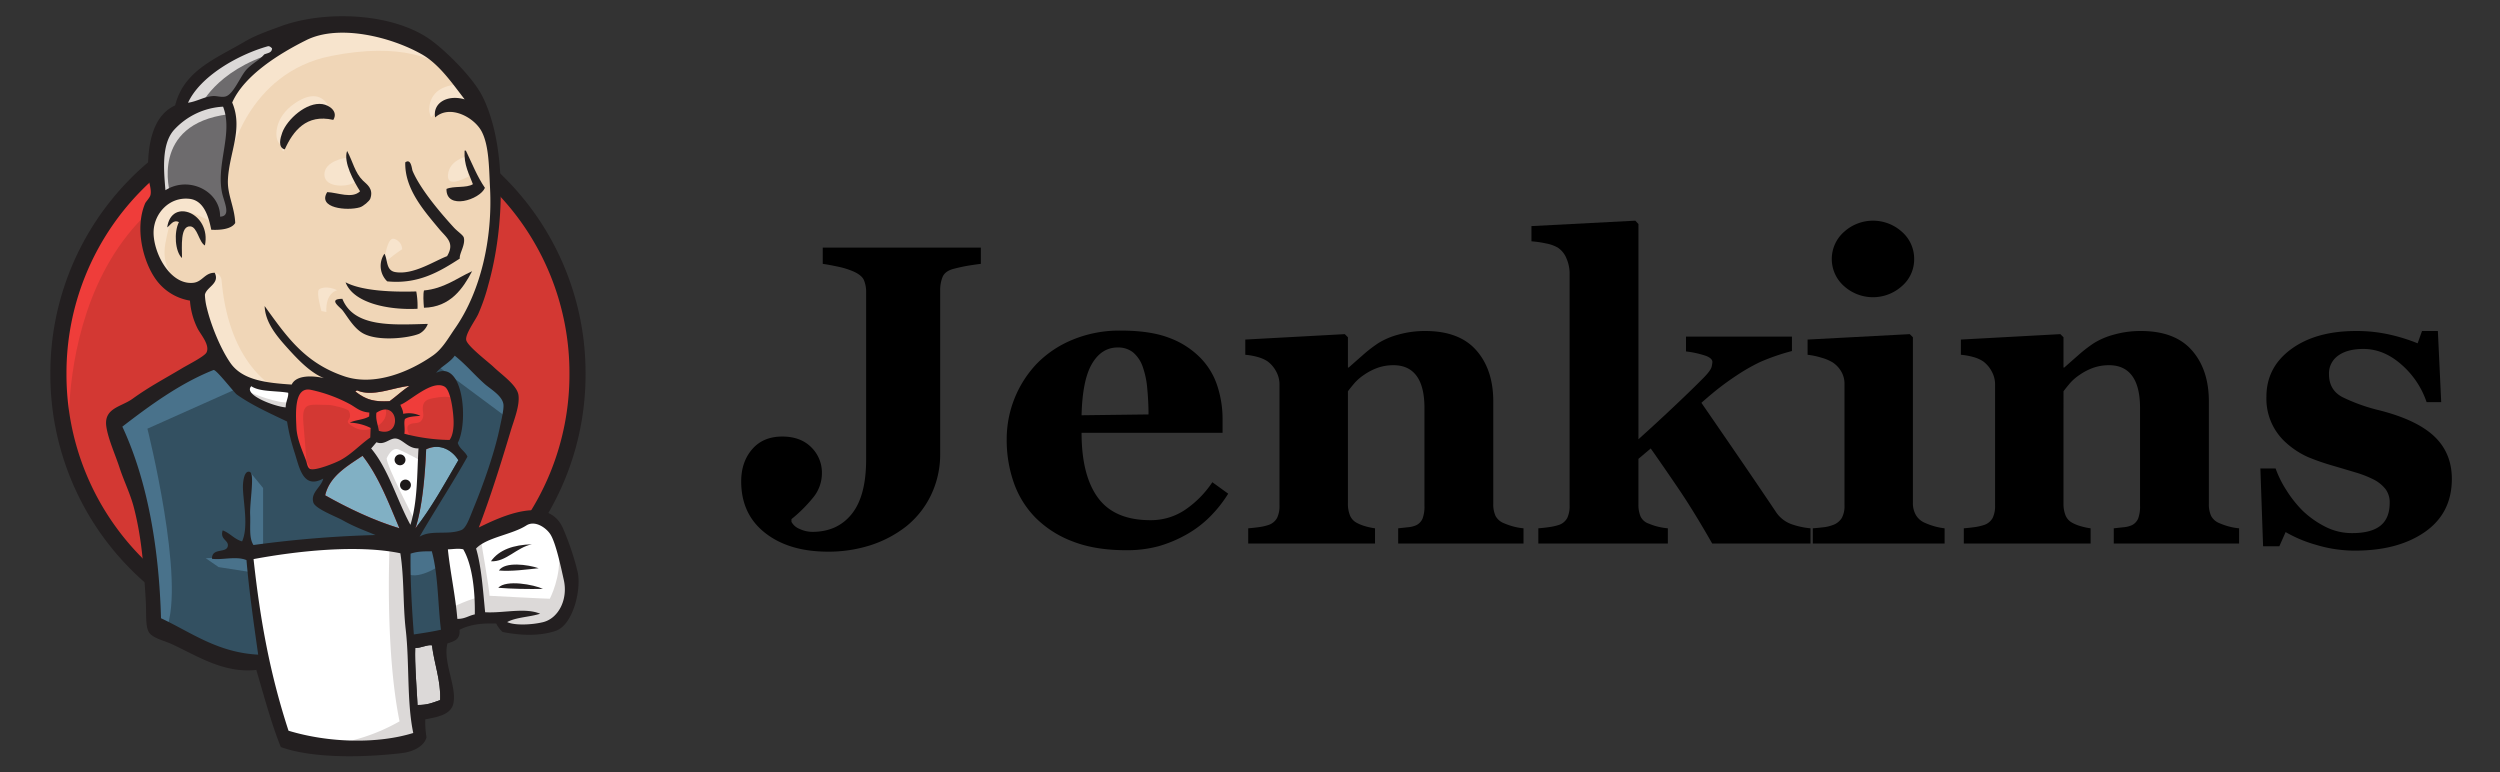 <svg id="svg2" xmlns="http://www.w3.org/2000/svg" viewBox="-0.78 -0.74 1053.52 325.52"><rect x="-0.78" y="-0.74" width="1053.52" height="325.52" fill="#333333" stroke="none"/><defs><style>.cls-1{fill:#d33833;}.cls-2{fill:#ef3d3a;}.cls-3{fill:#231f20;}.cls-4{fill:#f0d6b7;}.cls-5{fill:#335061;}.cls-6{fill:#6d6b6d;}.cls-7{fill:#dcd9d8;}.cls-8{fill:#f7e4cd;}.cls-9{fill:#49728b;}.cls-10{fill:#fff;}.cls-11{fill:#81b0c4;}.cls-12{fill:#1d1919;}.cls-13{isolation:isolate;}</style></defs><title>jenkins</title><g id="g10"><g id="g3393"><g id="path22"><path class="cls-1" d="M242.588,156.371c0,61.786-48.969,111.874-109.375,111.874-60.405,0-109.374-50.088-109.374-111.874,0-61.787,48.969-111.876,109.374-111.876,60.406,0,109.375,50.089,109.375,111.876"/></g><g id="path24"><path class="cls-2" d="M28.296,184.078s-7.918-116.666,99.583-120l-7.5-12.5L62.046,71.162,45.379,90.328l-14.583,27.918-8.334,32.5,2.5,21.666"/></g><g id="path26"><path class="cls-3" d="M58.301,80.052a109.421,109.421,0,0,0-31.065,76.736h0a109.41,109.41,0,0,0,31.065,76.73h0A104.408,104.408,0,0,0,133.211,265.263h0a104.406,104.406,0,0,0,74.912-31.745h0A109.417,109.417,0,0,0,239.189,156.788h0A109.428,109.428,0,0,0,208.123,80.052h0A104.43,104.43,0,0,0,133.211,48.308h0A104.432,104.432,0,0,0,58.301,80.052ZM53.443,238.267A116.222,116.222,0,0,1,20.44,156.788h0A116.224,116.224,0,0,1,53.443,75.306h0a111.216,111.216,0,0,1,79.768-33.79h0a111.209,111.209,0,0,1,79.768,33.79h0A116.211,116.211,0,0,1,245.983,156.788h0a116.204,116.204,0,0,1-33.004,81.479h0a111.23,111.23,0,0,1-79.768,33.791h0a111.237,111.237,0,0,1-79.768-33.791h0"/></g><g id="path28"><path class="cls-4" d="M179.254,156.991l-16.668,2.5-22.5,2.5-14.584.416-14.166-.416-10.834-3.334-9.584-10.416-7.5-21.25-1.667-4.584-10-3.333-5.833-9.584-4.167-13.75,4.584-12.084,10.832-3.75,8.75,4.168,4.168,9.166,5-.834,1.666-2.083-1.666-9.584-.417-12.084,2.5-16.666-.098-9.52,7.598-12.146,13.334-9.584,23.334-10,25.833,3.75,22.5,16.25,10.418,16.666,6.666,12.084,1.666,30-5,25.834-9.166,22.916-8.75,12.084"/></g><g id="path30"><path class="cls-5" d="M165.087,229.073l-59.584,2.5v10l5,35-2.5,2.917-41.666-14.168-2.917-5-4.167-47.083-9.582-28.334-2.084-6.666,33.333-22.916,10.418-4.168,9.166,11.25,7.917,7.084,9.168,2.916,4.166,1.25,5,21.666,3.75,4.583,9.584-3.333-6.668,12.918,36.25,17.082-4.582,2.5"/></g><g id="path32"><path class="cls-6" d="M66.336,83.657l10.832-3.75,8.75,4.168,4.168,9.166,5-.834,1.25-5-2.5-9.582,2.5-22.918-2.084-12.5,7.5-8.75,16.25-12.916-4.583-6.25-22.916,11.25-9.584,7.5-5.417,11.666-8.334,11.25-2.5,13.334,1.667,14.166"/></g><g id="path34"><path class="cls-7" d="M83.419,44.491s6.25-15.416,31.25-22.916,1.25-5.418,1.25-5.418L88.836,26.574,78.419,36.991l-4.582,8.334,9.582-.834"/></g><g id="path36"><path class="cls-7" d="M70.919,80.741s-8.75-29.168,24.584-33.334l-1.25-5-22.916,5.418L64.669,69.491l1.667,14.166,4.582-2.916"/></g><g id="path38"><path class="cls-8" d="M84.252,119.491l5.456-5.286a3.513,3.513,0,0,1,2.878,3.203c.416,2.917,1.666,29.168,19.582,43.335,1.634,1.292-13.332-2.085-13.332-2.085l-13.334-20.832"/></g><g id="path40"><path class="cls-8" d="M160.922,111.574s.971-12.63,4.372-11.659a4.682,4.682,0,0,1,3.401,4.372s-8.26,5.344-7.774,7.286"/></g><g id="path42"><path class="cls-8" d="M195.503,65.324s-6.867,1.45-7.5,7.5c-.632,6.051,7.5,1.25,8.75.834"/></g><g id="path44"><path class="cls-8" d="M145.086,65.742s-9.168,1.25-9.168,7.082c0,5.834,10.418,5.418,13.334,2.917"/></g><g id="path46"><path class="cls-8" d="M88.419,92.824s-15.834-9.584-17.5-.416c-1.667,9.166-5.418,15.834,2.5,25.416l-5.417-1.666-5-12.916-1.666-12.5,9.582-10.001,10.834.834,6.25,5,.416,6.25"/></g><g id="path48"><path class="cls-8" d="M95.919,66.574s7.083-36.666,42.917-43.75c29.502-5.831,44.999,1.25,50.833,7.916,0,0-26.25-31.249-51.25-21.666-25,9.584-43.333,27.084-42.916,38.333.71,19.16.416,19.168.416,19.168"/></g><g id="path50"><path class="cls-8" d="M192.587,34.907s-12.082-.416-12.5,10.418a8.283,8.283,0,0,0,.833,3.333s9.585-10.834,15.418-5"/></g><g id="path52"><path class="cls-8" d="M139.676,49.786s-2.08-16.629-16.257-6.961c-9.166,6.25-8.332,15-6.667,16.666,1.667,1.667,1.213,5.024,2.482,2.72,1.268-2.304.851-9.804,5.434-11.886,4.583-2.084,12.097-4.411,15.007-.539"/></g><g id="path54"><path class="cls-9" d="M100.502,162.407l-39.166,17.5s16.25,64.584,7.916,84.584l-5.833-2.083-.416-24.584-10.832-46.666-4.584-12.918,40.833-27.499,12.084,11.665"/></g><g id="path56"><path class="cls-9" d="M104.53,198.128l5.557,6.78v25h-6.668s-.833-17.5-.833-19.584c0-2.083.833-9.584.833-9.584"/></g><g id="path58"><path class="cls-9" d="M104.669,233.658l-18.75.833,5.418,3.75,13.332,2.083"/></g><g id="path60"><path class="cls-5" d="M168.837,229.491l15.416-.416,3.75,38.334-15.834,2.083-3.333-40"/></g><g id="path62"><path class="cls-5" d="M173.003,229.491l23.334-1.25s9.582-24.166,9.582-25.416,8.334-35,8.334-35l-18.75-19.582-3.75-3.334-10,10v38.75l-8.75,35.833"/></g><g id="path64"><path class="cls-9" d="M183.419,226.574l-14.582,2.917,2.083,11.668c5.416,2.5,14.584-4.168,14.584-4.168"/></g><g id="path66"><path class="cls-9" d="M183.837,153.658l29.166,21.666.834-10L191.753,144.908l-7.916,8.75"/></g><g id="path68"><path class="cls-10" d="M119.129,311.578,110.502,276.573l-4.29-25.828-.71-19.172,39.044-2.079,24.291-.004-2.209,43.754,3.75,33.75-.416,6.25-31.666,2.5-19.167-4.167"/></g><g id="path70"><path class="cls-7" d="M163.419,229.074s-2.083,43.334,4.168,74.166a79.6,79.6,0,0,1-30.834,10l35.001-1.25,4.166-2.5-5-68.333-1.25-14.585"/></g><g id="path72"><path class="cls-10" d="M188.713,264.078l16.25-4.583,30.832-1.667,4.584-14.166L232.045,219.078l-9.582-1.25-13.334,4.167-12.792,6.246-6.791-1.246-5.292,2.079"/></g><g id="path74"><path class="cls-7" d="M188.419,255.741s10.832-4.999,12.5-4.582l-4.582-22.918,5.416-2.083s3.75,21.666,3.75,24.166c0,0,23.332,1.25,25.416,1.25,0,0,5-9.584,3.75-19.584l4.584,13.334.416,7.5-6.666,10-7.5,1.667-12.5-.416-4.166-5.416-14.584,2.083-4.584,1.667"/></g><g id="path76"><path class="cls-10" d="M172.045,226.162,162.879,202.828l-9.584-13.75s2.083-5.834,5-5.834h9.584l9.166,3.334-.833,15.416-4.168,24.167"/></g><g id="path78"><path class="cls-7" d="M173.837,218.241s-11.668-22.499-11.668-25.832c0,0,2.083-5,5-3.75s9.168,4.582,9.168,4.582v-7.916l-14.168-2.917-9.582,1.25,16.25,38.334,3.333.417"/></g><g id="path80"><path class="cls-10" d="M122.879,163.246l-11.543-1.255-10.834-3.334v3.75l5.293,5.838,16.666,7.5"/></g><g id="path82"><path class="cls-7" d="M104.254,164.494s12.918,5.418,17.084,4.168l.414,4.995-11.665-2.495-7.084-5,1.25-1.667"/></g><g id="path84"><path class="cls-1" d="M188.668,184.663a79.171,79.171,0,0,1-19.05-2.625c.38-2.292-.331-4.543.24-6.194,1.559-1.123,4.171-1.105,6.527-1.369a11.357,11.357,0,0,0-7.251-.819c-.055-1.591-.769-2.578-1.201-3.822,3.975-1.419,13.359-10.72,18.637-7.64,2.515,1.465,3.584,9.832,3.779,13.901.163,3.375-.306,6.78-1.681,8.568"/></g><g id="path86"><path class="cls-1" d="M189.149,185.678l-.51-.015a80.524,80.524,0,0,1-19.292-2.662l-.861-.243.146-.884a13.223,13.223,0,0,0,.048-2.907,8.956,8.956,0,0,1,.233-3.449l.104-.299.257-.186a5.285,5.285,0,0,1,1.037-.574,8.001,8.001,0,0,0-.937.169l-1.196.295-.043-1.231a6.067,6.067,0,0,0-.677-2.381c-.166-.374-.331-.749-.469-1.148l-.325-.937.934-.333a27.605,27.605,0,0,0,4.648-2.808c4.729-3.213,10.616-7.213,14.829-4.754,3.568,2.079,4.212,13.43,4.274,14.717.092,1.916.093,6.65-1.888,9.225ZM170.708,181.3a79.404,79.404,0,0,0,17.441,2.347c.911-1.536,1.356-4.28,1.201-7.503-.265-5.527-1.595-12.102-3.283-13.085-3.126-1.824-8.657,1.936-12.697,4.681a42.609,42.609,0,0,1-4.148,2.617c.021.049.043.097.064.146a10.039,10.039,0,0,1,.705,1.981,12.512,12.512,0,0,1,6.835,1.095l3.074,1.511-3.403.381c-.474.053-.958.095-1.442.137a11.827,11.827,0,0,0-4.337.875,9.567,9.567,0,0,0-.041,2.372A19.29,19.29,0,0,1,170.708,181.3Z"/></g><g id="path88"><path class="cls-1" d="M154.859,173.106c-.019.535-.041,1.074-.062,1.614-2.208,1.45-5.771,1.433-8.194,2.651a21.291,21.291,0,0,1,8.815,2.229q-.081,2.021-.158,4.041c-4.046,2.77-7.742,6.895-12.507,9.493-2.252,1.228-10.158,4.39-12.554,3.831-1.356-.315-1.478-1.998-2.02-3.583-1.155-3.396-3.813-8.803-4.045-13.915-.295-6.457-.947-17.28,6.012-15.95a62.168,62.168,0,0,1,16.491,6.032c2.656,1.452,4.192,3.248,8.223,3.558"/></g><g id="path90"><path class="cls-1" d="M130.839,198.023a3.85,3.85,0,0,1-.866-.086c-1.638-.38-2.067-1.908-2.446-3.258-.09-.32-.182-.649-.293-.976-.271-.795-.624-1.7-1.009-2.687-1.294-3.316-2.904-7.442-3.089-11.507l-.02-.42c-.248-5.354-.586-12.687,2.695-15.53a5.114,5.114,0,0,1,4.523-1.027,63.209,63.209,0,0,1,16.783,6.137c.714.392,1.341.799,1.947,1.193a11.112,11.112,0,0,0,5.873,2.245l.957.073-.117,3.092-.43.282a12.301,12.301,0,0,1-4.014,1.477,21.828,21.828,0,0,1,4.532,1.673l.579.288-.203,5.188-.415.284a59.298,59.298,0,0,0-4.747,3.771,47.255,47.255,0,0,1-7.846,5.774C141.542,194.933,134.305,198.023,130.839,198.023Zm-1.806-33.62a2.802,2.802,0,0,0-1.913.669c-2.549,2.209-2.223,9.26-2.007,13.926l.02.422c.169,3.734,1.713,7.691,2.954,10.87.397,1.017.761,1.95,1.039,2.769.123.36.226.726.326,1.081.332,1.181.536,1.749.974,1.85,1.845.432,9.172-2.274,11.849-3.734a45.729,45.729,0,0,0,7.508-5.543c1.525-1.296,2.973-2.525,4.497-3.607l.113-2.888a20.23,20.23,0,0,0-7.834-1.848l-3.833-.168,3.428-1.725a17.431,17.431,0,0,1,4.033-1.237,15.364,15.364,0,0,0,3.632-1.105l.005-.137a13.396,13.396,0,0,1-5.851-2.457c-.575-.374-1.169-.761-1.816-1.115A61.066,61.066,0,0,0,129.958,164.498,4.968,4.968,0,0,0,129.033,164.403Z"/></g><g id="path92"><path class="cls-1" d="M158.878,180.811c-.618-3.518-1.331-4.521-1.055-7.59,9.381-6.255,11.143,10.744,1.055,7.59"/></g><g id="path94"><path class="cls-1" d="M161.25,182.212a8.944,8.944,0,0,1-2.67-.447l-.581-.182-.105-.6c-.192-1.094-.395-1.943-.574-2.691a13.878,13.878,0,0,1-.493-5.161l.043-.477.398-.266c4.211-2.808,6.752-1.143,7.649-.296a6.43,6.43,0,0,1,.955,7.573A5.144,5.144,0,0,1,161.25,182.212Zm-1.501-2.197c2.043.486,3.592.017,4.397-1.359a4.458,4.458,0,0,0-.601-5.107c-1.104-1.04-2.783-.949-4.762.247a12.177,12.177,0,0,0,.482,4.032C159.415,178.457,159.582,179.156,159.748,180.015Z"/></g><g id="path96"><path class="cls-2" d="M172.462,183.662s-2.917-4.168-.834-5.418,4.168.001,5.418-2.083,0-3.334.416-5.834,2.501-2.917,4.584-3.334,7.918-1.25,8.75.834l-2.5-7.5-5-1.666L167.462,167.828l-.834,4.584V181.578"/></g><g id="path98"><path class="cls-2" d="M128.712,197.412q-.751-9.754-1.62-19.493c-.882-9.7,2.33-8.008,10.738-8.008,1.284,0,7.907,1.531,8.381,2.5,2.272,4.641-3.8,3.61,2.618,7.11,5.418,2.954,14.988-1.794,12.799-8.36-1.225-1.46-6.383-.455-8.231-1.414q-4.883-2.531-9.765-5.062c-4.141-2.149-13.713-5.281-18.129-2.279-11.188,7.609.706,26.62,4.697,34.557"/></g><g id="path100"><path class="cls-3" d="M139.676,49.786c-11.357-2.645-17,4.753-20.442,12.425-3.074-.745-1.851-4.925-1.074-7.055,2.033-5.59,10.225-13.031,16.918-12.023,2.88.434,6.778,3.067,4.598,6.653"/></g><g id="path102"><path class="cls-3" d="M195.009,62.718c.179.007.36.014.539.021,2.566,5.331,4.787,10.979,8.025,15.685-2.169,5.051-16.422,9.521-16.203.451,3.083-1.347,8.404-.275,11.136-1.996-1.58-4.336-3.86-8.027-3.498-14.161"/></g><g id="path104"><path class="cls-3" d="M145.49,62.857c2.435,4.464,3.228,9.154,6.689,12.527,1.559,1.519,4.59,3.37,3.087,7.594-.351.996-2.917,3.218-4.399,3.654-5.411,1.597-18.02.33-13.75-6.416,4.475.209,10.49,2.906,13.835-.343-2.569-4.106-7.148-12.23-5.463-17.016"/></g><g id="path106"><path class="cls-3" d="M192.978,108.224c-8.148,5.234-17.233,10.925-30.582,9.605a9.054,9.054,0,0,1-1.169-11.644c1.442,2.48.536,7.041,4.556,7.728,7.575,1.296,16.391-4.634,21.84-6.706,3.379-5.696-.291-7.791-3.335-11.457-6.231-7.511-14.59-16.821-14.286-28.066,2.519-1.826,2.736,2.787,3.098,3.627,3.254,7.615,11.443,17.354,17.419,23.871,1.468,1.605,3.884,3.145,4.153,4.206.775,3.086-2.016,6.784-1.692,8.836"/></g><g id="path108"><path class="cls-3" d="M85.567,102.714c-2.554-1.458-3.162-7.878-6.16-8.06-4.285-.26-3.503,8.329-3.486,13.351-2.949-2.678-3.468-10.921-1.301-15.155-2.469-1.212-3.572,1.338-4.941,2.236C71.439,82.299,88.385,89.156,85.567,102.714"/></g><g id="path110"><path class="cls-3" d="M198.165,113.549c-3.792,7.219-9.158,15.169-20.286,15.4-.226-2.331-.4-5.879.013-7.282,8.508-.818,13.76-5.147,20.274-8.117"/></g><g id="path112"><path class="cls-3" d="M144.849,118.229c7.098,3.733,20.143,4.134,29.791,3.851a33.78,33.78,0,0,1,.525,7.302c-12.401.619-27.064-2.45-30.316-11.154"/></g><g id="path114"><path class="cls-3" d="M143.5,125.189c4.908,12.324,21.778,10.905,36.005,10.565a7.609,7.609,0,0,1-3.671,4.174c-4.559,1.855-17.133,3.263-23.461-.099-4.014-2.134-6.593-6.955-8.792-9.781-1.062-1.365-6.35-4.851-.081-4.859"/></g><g id="path116"><path class="cls-11" d="M192.385,193.168c-5.76,9.865-11.271,19.998-18.105,28.699,2.865-8.424,4.091-22.523,4.524-33.272,5.994-2.805,11.126.631,13.581,4.572"/></g><g id="path118"><path class="cls-3" d="M223.38,228.624c-6.449,1.291-10.98,7.559-17.271,7.156,3.458-4.874,9.516-6.929,17.271-7.156"/></g><g id="path120"><path class="cls-3" d="M226.225,238.717c-5.256.555-11.43,1.406-16.761.968,2.524-3.855,12.248-2.525,16.761-.968"/></g><g id="path122"><path class="cls-3" d="M228.047,247.418c-5.907.128-13.25.01-18.865-.461,3.321-3.567,15.034-1.324,18.865.461"/></g><g id="path124"><path class="cls-7" d="M181.27,271.229c.847,7.419,3.789,14.936,3.42,23.061-3.266,1.101-5.143,2.065-9.519,2.059-.309-6.905-1.232-17.461-.956-24.044,2.152.142,5.326-1.538,7.055-1.076"/></g><g id="path126"><path class="cls-4" d="M171.747,161.889c-2.966,1.936-5.492,4.354-8.341,6.421-6.317.312-9.765-.438-14.406-4.065.076-.291.542-.161.56-.519,6.763,3.014,15.359-1.228,22.188-1.837"/></g><g id="path128"><path class="cls-11" d="M136.246,207.987c1.858-8.051,9.138-12.221,15.749-16.655,6.824,8.66,10.974,19.797,15.544,30.545-10.797-3.255-21.83-8.536-31.293-13.89"/></g><g id="path130"><path class="cls-3" d="M174.215,272.306c-.276,6.582.647,17.139.956,24.044,4.376.006,6.253-.958,9.519-2.059.369-8.125-2.572-15.642-3.42-23.061C179.542,270.768,176.368,272.448,174.215,272.306Zm-68.143-37.436c2.886,26.529,7.065,48.83,14.731,72.321,17.014,5.166,37.525,5.616,52.564.955-2.761-13.259-1.555-29.401-3.169-43.55-1.216-10.635-.596-21.335-2.264-32.185C149.713,228.62,123.956,231.524,106.073,234.87Zm66.171-2.292c-.154,11.393.51,22.632,1.38,34.04,4.375-.657,7.344-1.095,11.409-1.986-1.32-10.982-1.157-23.34-3.846-33.055C178.079,231.605,175.343,231.539,172.244,232.577Zm22.194-1.837c-2.076-.476-4.494-.018-6.478.02.932,9.288,3.195,19.536,3.991,29.285,3.121.097,4.789-1.375,7.356-1.87.138-8.558-.748-20.348-4.87-27.435Zm33.605,30.704c6.506-1.58,10.598-9.549,8.777-17.732-1.221-5.5-3.396-15.857-5.724-19.375-1.72-2.603-6.384-6.01-10.107-3.625-6.057,3.879-16.729,5.005-21.146,9.7,2.215,7.375,2.903,17.505,3.816,26.85,7.567.472,16.879-2.083,23.172.628-4.394,1.423-10.095,1.435-13.891,3.509,3.102,1.498,10.366,1.196,15.102.046Zm-60.504-39.567c-4.57-10.748-8.72-21.885-15.544-30.545-6.611,4.434-13.891,8.604-15.749,16.655C145.709,213.341,156.742,218.622,167.539,221.877Zm11.265-33.281c-.432,10.748-1.659,24.848-4.524,33.272,6.834-8.702,12.345-18.834,18.105-28.699C189.93,189.227,184.798,185.791,178.804,188.596Zm-12.77-4.537c-2.589-.279-4.786,2.976-8.152,1.569-.771.853-1.472,1.776-2.259,2.609,7.435,8.96,10.814,21.672,16.556,32.202,3.081-10.115,2.726-21.196,3.405-32.236C171.35,188.471,169.002,184.373,166.034,184.058Zm-8.211-10.838c-.276,3.069.438,4.072,1.055,7.59C168.965,183.964,167.204,166.966,157.823,173.221Zm-11.186-3.672a62.168,62.168,0,0,0-16.491-6.032c-6.959-1.331-6.307,9.492-6.012,15.95.232,5.112,2.891,10.519,4.045,13.915.542,1.586.664,3.269,2.02,3.583,2.397.559,10.302-2.603,12.554-3.831,4.764-2.598,8.46-6.723,12.507-9.493q.079-2.021.158-4.041a21.29,21.29,0,0,0-8.815-2.229c2.422-1.219,5.986-1.201,8.194-2.651.021-.54.044-1.079.062-1.614C150.829,172.796,149.293,171.001,146.637,169.548Zm-41.517-7.541c-3.607,3.663,10.118,8.655,14.488,8.924-.024-2.317,1.321-4.503,1.05-6.165C115.467,163.854,108.646,164.456,105.12,162.007Zm44.44,1.72c-.018.357-.484.228-.56.519,4.641,3.627,8.089,4.378,14.406,4.065,2.849-2.067,5.375-4.485,8.341-6.421C164.918,162.499,156.322,166.741,149.559,163.727Zm40.79,12.369c-.195-4.069-1.264-12.436-3.779-13.901-5.279-3.081-14.662,6.221-18.637,7.64.432,1.245,1.146,2.231,1.201,3.822a11.357,11.357,0,0,1,7.251.819c-2.356.264-4.969.246-6.527,1.369-.571,1.651.14,3.901-.24,6.194a79.171,79.171,0,0,0,19.05,2.625C190.043,182.876,190.512,179.471,190.349,176.096ZM99.046,165.549c-1.133-.807-8.796-10.779-9.846-10.365C75.333,160.653,62.367,170.109,50.78,179.053c11.047,23.705,15.507,52.748,16.295,80.74,12.655,5.919,23.771,14.452,40.944,15.343-1.987-14.06-3.801-26.604-4.929-39.841-4.315-1.819-10.505.083-14.543-.564-.034-4.866,6.167-2.131,6.684-5.403.389-2.475-3.412-2.663-2.174-6.56,3.157,1.147,4.814,3.682,8.181,4.634,3.076-6.73-.043-18.638.4-24.263.084-1.056.527-5.851,2.893-5.01,2.094.745-.12,12.752.11,18.076.209,4.905-.592,9.651,1.394,12.73a474.19,474.19,0,0,1,51.412-4.211c-3.95-1.695-8.643-3.299-13.787-6.199-2.789-1.572-11.581-4.844-12.385-7.493-1.284-4.221,3.369-6.47,4.165-10.088-8.376,4.568-10.011-4.379-11.992-10.718a83.307,83.307,0,0,1-3.258-13.341c-7.216-3.44-14.931-6.924-21.142-11.335Zm83.974-9.159c11.554-5.602,13.636,20.939,9.107,29.489.7,2.55,3.108,3.526,4.09,5.819-6.448,11.55-13.609,22.331-20.188,33.745,4.894-3.046,11.884-.545,17.643-2.825,2.105-.833,3.629-5.651,5.222-9.506,4.384-10.606,8.986-23.977,11.034-34.099.462-2.306,1.723-7.331,1.44-9.384-.504-3.675-5.49-6.4-8.026-8.672-4.673-4.197-7.615-7.891-12.489-11.816-1.976,2.917-6.218,4.877-7.834,7.25ZM72.623,53.931c-5.505,6.057-4.353,17.407-3.687,25.483,9.951-6.26,23.159.495,23.035,11.143,4.751-.126,1.775-5.934.915-9.675-2.808-12.22,4.731-25.496.342-36.671a30.198,30.198,0,0,0-20.605,9.721Zm39.392-35.157c-12.463,3.533-28.437,12.589-33.558,23.785,3.966-.576,6.719-2.576,10.631-2.824,1.478-.096,3.416.62,5.115.198,3.386-.84,6.244-8.432,8.799-11.258,2.49-2.759,5.483-3.937,7.532-6.452,1.316-.635,3.262-.591,3.337-2.567C113.299,19.044,112.699,18.579,112.015,18.773Zm64.879,3.323c-12.936-7.299-34.833-12.789-48.593-5.929-11.104,5.536-26.112,14.696-31.23,26.304,4.78,11.201-1.416,21.465-1.812,32.838-.21,6.051,2.849,11.334,3.083,17.921-1.636,2.699-6.633,3.031-10.093,2.846-1.165-5.827-3.203-12.378-9.204-13.035-8.491-.929-14.7,6.099-15.085,13.443-.457,8.636,6.633,22.95,16.682,21.956,3.882-.384,4.835-4.275,9.065-4.235,2.292,4.574-3.536,6.01-4.136,9.281a26.277,26.277,0,0,0,.855,5.696c1.825,7.541,5.894,17.301,9.899,23.043,5.083,7.283,15.069,8.38,25.813,9.094,1.919-4.134,8.988-3.794,13.594-2.712-5.52-2.186-10.652-7.486-14.905-12.178-4.885-5.383-9.834-11.156-10.084-18.191,9.232,12.807,16.859,23.992,33.646,29.626,12.702,4.26,27.537-1.952,37.297-8.806,4.05-2.849,6.468-7.369,9.346-11.506,10.771-15.494,15.797-37.609,14.693-59.044-.455-8.84-.435-17.65-3.401-23.598-3.1-6.219-13.585-11.782-19.723-6.157-1.137-6.048,5.104-9.787,12.435-7.611-5.228-6.746-10.714-14.852-18.144-19.045Zm24.101,199.459c10.109-5.025,28.996-13.526,35.334.018a114.847,114.847,0,0,1,6.294,18.587c1.711,7.271-1.855,22.554-9.329,24.994-6.601,2.155-14.304,2.023-22.255.426a12.124,12.124,0,0,1-2.708-3.551c-5.678-.22-10.994.305-15.479,2.639.425,4.199-2.415,4.873-5.077,5.737-1.974,7.826,3.949,18.046,2.531,25.183-1.011,5.084-7.266,5.87-11.864,6.821a39.057,39.057,0,0,0,.515,7.574c-1.051,3.874-5.766,6.079-10.234,6.619-14.699,1.768-37.017,2.562-51.155-2.522-3.945-9.677-7.053-21.447-10.339-32.498-13.789,1.473-24.941-5.95-35.455-10.812-3.64-1.688-8.676-2.617-10.036-5.515-1.318-2.805-.779-8.182-1.106-13.26-.833-12.971-1.545-25.483-4.971-38.764-1.538-5.96-4.219-11.219-6.089-16.961-1.728-5.322-4.748-11.9-5.536-17.207-1.168-7.866,6.239-8.304,10.976-11.713,7.322-5.271,13.069-8.186,20.998-12.944,2.349-1.409,9.431-4.975,10.237-6.618,1.601-3.256-2.749-7.848-3.912-10.4a31.281,31.281,0,0,1-3.063-11.448,22.085,22.085,0,0,1-14.74-9.474c-5.038-7.388-8.533-21.055-4.173-31.451.342-.819,2.047-2.429,2.298-3.686.496-2.476-.934-5.769-1.022-8.402-.458-13.512,2.286-25.155,11.383-29.23C76.711,28.984,89.929,24.093,102.381,16.782c4.655-2.733,9.786-4.479,15.085-6.429,19.01-6.996,48.177-5.679,63.955,6.254,6.69,5.06,17.384,15.744,21.209,23.479,10.102,20.421,9.385,54.55,2.319,79.391a79.913,79.913,0,0,1-4.251,12.244c-1.341,2.798-5.51,8.395-5.004,10.865.521,2.554,9.505,9.375,11.431,11.232,3.469,3.346,10.059,7.787,10.592,12.01.574,4.494-1.98,10.641-3.274,14.977-4.325,14.471-8.545,27.848-13.449,40.749"/></g><g id="path132"><path class="cls-8" d="M133.554,121.382c.548-.73,3.563-1.839,7.782.193,0,0-5,.834-4.584,9.17l-2.083-.417s-2.153-7.559-1.115-8.945"/></g><g id="path134"><path class="cls-12" d="M170.087,193.033a2.292,2.292,0,1,1-2.292-2.292,2.292,2.292,0,0,1,2.292,2.292"/></g><g id="path136"><path class="cls-12" d="M172.378,203.658a2.292,2.292,0,1,1-2.292-2.292,2.292,2.292,0,0,1,2.292,2.292"/></g></g><g id="text5675"><g class="cls-13"><path d="M412.553,110.447q-3.516.441-5.977.88-2.462.441-5.537,1.23-3.605.968-4.614,3.43a14.719,14.719,0,0,0-1.011,5.629v68.78a39.515,39.515,0,0,1-3.823,17.416,37.974,37.974,0,0,1-10.503,13.279,48.502,48.502,0,0,1-15.117,7.961,58.036,58.036,0,0,1-17.842,2.683q-16.436,0-26.499-7.91-10.065-7.91-10.063-21.709,0-8.174,4.614-13.535,4.614-5.36,12.7-5.361,7.646,0,12.173,4.482a14.971,14.971,0,0,1,4.526,11.074,16.136,16.136,0,0,1-3.911,10.415,60.522,60.522,0,0,1-8.921,8.833V219.168a6.547,6.547,0,0,0,3.438,2.988,12.603,12.603,0,0,0,5.376,1.23q10.575,0,16.612-7.564,6.038-7.564,6.039-22.869V122.498a12.62,12.62,0,0,0-.972-5.278q-.973-2.109-4.68-3.694a33.976,33.976,0,0,0-6.402-1.935q-3.753-.791-6.227-1.144v-6.855h66.621Z"/><path d="M516.791,207.303a53.463,53.463,0,0,1-7.427,9.448,45.084,45.084,0,0,1-9.888,7.603,54.205,54.205,0,0,1-11.909,5.054,50.692,50.692,0,0,1-13.843,1.714q-13.009,0-22.456-3.691A44.025,44.025,0,0,1,435.668,217.498a39.733,39.733,0,0,1-9.185-14.722,54.313,54.313,0,0,1-3.032-18.413,46.212,46.212,0,0,1,12.656-31.817A44.832,44.832,0,0,1,451.181,142.439a51.523,51.523,0,0,1,20.347-3.867q12.304,0,20.215,2.988a35.794,35.794,0,0,1,13.096,8.262,29.977,29.977,0,0,1,7.295,11.821,44.625,44.625,0,0,1,2.285,14.283v5.713H455.004q0,18.018,6.943,27.422,6.942,9.406,22.061,9.404a25.625,25.625,0,0,0,14.854-4.526,42.392,42.392,0,0,0,11.25-11.47ZM483.217,173.904q0-5.273-.527-10.811a36.005,36.005,0,0,0-1.846-9.053,13.93,13.93,0,0,0-4.087-6.24,10.039,10.039,0,0,0-6.548-2.109q-6.769,0-10.811,6.855-4.044,6.855-4.395,21.709Z"/><path d="M641.244,228.309H588.422v-6.416q1.668-.176,4.043-.439a11.106,11.106,0,0,0,3.604-.879,5.593,5.593,0,0,0,2.637-2.812,14.455,14.455,0,0,0,.791-5.449V171.18q0-8.965-3.306-13.492-3.303-4.526-9.738-4.526a19.9,19.9,0,0,0-6.565,1.055,24.514,24.514,0,0,0-5.949,3.076,20.256,20.256,0,0,0-4.098,3.604q-1.542,1.846-2.6,3.252V211.346a13.143,13.143,0,0,0,.879,5.142,6.132,6.132,0,0,0,2.9,3.12,16.77,16.77,0,0,0,3.516,1.406,27.398,27.398,0,0,0,4.131.879v6.416h-53.438v-6.416q2.196-.176,4.438-.483a21.47,21.47,0,0,0,3.823-.835,6.459,6.459,0,0,0,3.867-2.988,11.401,11.401,0,0,0,1.055-5.273V161.16a11.291,11.291,0,0,0-1.406-5.361,12.593,12.593,0,0,0-3.691-4.307,14.556,14.556,0,0,0-3.999-1.758,28.229,28.229,0,0,0-5.317-.967v-6.416l41.924-2.285,1.318,1.318v12.744h.352q2.459-2.196,5.977-5.273a57.513,57.513,0,0,1,6.504-5.01,31.588,31.588,0,0,1,8.525-3.604,41.112,41.112,0,0,1,11.25-1.494q14.325,0,21.489,8.13Q628.5,155.008,628.5,168.455v43.066a11.675,11.675,0,0,0,.967,5.186,6.825,6.825,0,0,0,3.604,3.076,30.355,30.355,0,0,0,3.472,1.23,25.367,25.367,0,0,0,4.702.879Z"/><path d="M762.182,228.309H720.755q-7.641-13.412-13.962-22.749-6.324-9.335-11.943-17.314l-5.178,4.38v19.16a12.546,12.546,0,0,0,.923,5.186,5.867,5.867,0,0,0,3.56,2.988,22.572,22.572,0,0,0,3.691,1.23,26.417,26.417,0,0,0,4.219.703v6.416H647.484v-6.416q2.212-.176,4.424-.483a24.237,24.237,0,0,0,3.893-.835,6.311,6.311,0,0,0,3.85-2.988,11.752,11.752,0,0,0,1.018-5.273V114.314a15.91,15.91,0,0,0-1.274-6.021,9.794,9.794,0,0,0-3.735-4.702,15.77,15.77,0,0,0-5.01-1.758,43.473,43.473,0,0,0-6.064-.879v-6.416l43.767-2.285,1.321,1.406v90.7q6.495-5.801,14.614-13.446,8.121-7.645,13.037-12.655,2.9-2.987,3.208-4.525a14.74,14.74,0,0,0,.308-1.89q0-1.582-2.775-2.637a41.543,41.543,0,0,0-8.353-1.846v-6.24h44.648v6.064a92.112,92.112,0,0,0-13.383,4.614,79.487,79.487,0,0,0-10.047,5.757q-3.599,2.373-6.973,4.974-3.374,2.6-7.755,6.479,8.599,12.475,15.88,23.103,7.282,10.629,15.267,22.488a13.312,13.312,0,0,0,6.757,5.534,33.221,33.221,0,0,0,8.076,1.758Z"/><path d="M818.695,228.309H763.148v-6.416q2.285-.176,4.482-.439a15.627,15.627,0,0,0,3.779-.879,7.282,7.282,0,0,0,3.955-3.032,10.416,10.416,0,0,0,1.143-5.229V161.16a10.263,10.263,0,0,0-1.406-5.405,11.649,11.649,0,0,0-3.516-3.735,18.703,18.703,0,0,0-4.79-2.021,31.293,31.293,0,0,0-5.845-1.23v-6.416l43.066-2.285,1.318,1.318v69.786a9.829,9.829,0,0,0,1.318,5.229,7.981,7.981,0,0,0,3.779,3.208,29.533,29.533,0,0,0,3.867,1.406,26.506,26.506,0,0,0,4.395.879Zm-12.832-119.883a14.864,14.864,0,0,1-5.142,11.382,18.221,18.221,0,0,1-24.434,0,15.217,15.217,0,0,1,0-22.808,18.153,18.153,0,0,1,24.478,0A15.062,15.062,0,0,1,805.863,108.425Z"/><path d="M942.797,228.309H889.975v-6.416q1.668-.176,4.043-.439a11.106,11.106,0,0,0,3.604-.879,5.593,5.593,0,0,0,2.637-2.812,14.455,14.455,0,0,0,.791-5.449V171.18q0-8.965-3.306-13.492-3.303-4.526-9.738-4.526a19.9,19.9,0,0,0-6.565,1.055,24.531,24.531,0,0,0-5.949,3.076,20.256,20.256,0,0,0-4.098,3.604q-1.542,1.846-2.6,3.252V211.346a13.161,13.161,0,0,0,.879,5.142,6.132,6.132,0,0,0,2.9,3.12,16.77,16.77,0,0,0,3.516,1.406,27.398,27.398,0,0,0,4.131.879v6.416h-53.438v-6.416q2.196-.176,4.438-.483a21.47,21.47,0,0,0,3.823-.835,6.456,6.456,0,0,0,3.867-2.988,11.401,11.401,0,0,0,1.055-5.273V161.16a11.291,11.291,0,0,0-1.406-5.361,12.572,12.572,0,0,0-3.691-4.307,14.542,14.542,0,0,0-3.999-1.758,28.229,28.229,0,0,0-5.317-.967v-6.416l41.924-2.285,1.318,1.318v12.744h.352q2.459-2.196,5.977-5.273a57.6,57.6,0,0,1,6.504-5.01,31.588,31.588,0,0,1,8.525-3.604,41.112,41.112,0,0,1,11.25-1.494q14.325,0,21.489,8.13,7.163,8.131,7.163,21.578v43.066a11.675,11.675,0,0,0,.967,5.186,6.825,6.825,0,0,0,3.604,3.076,30.355,30.355,0,0,0,3.472,1.23,25.367,25.367,0,0,0,4.702.879Z"/><path d="M991.664,231.297a56.245,56.245,0,0,1-16.655-2.505,54.49,54.49,0,0,1-12.612-5.317l-2.637,5.977H952.904l-1.143-32.783h6.416a43.505,43.505,0,0,0,4.395,8.921,49.181,49.181,0,0,0,7.031,8.921,39.778,39.778,0,0,0,9.448,6.68,24.606,24.606,0,0,0,11.382,2.725q7.997,0,11.909-3.12,3.91-3.119,3.911-9.624a9.241,9.241,0,0,0-1.758-5.801,15.015,15.015,0,0,0-4.834-3.955,44.719,44.719,0,0,0-7.515-2.988q-4.087-1.23-10.063-2.988a96.7,96.7,0,0,1-10.239-3.56,34.995,34.995,0,0,1-8.833-5.669,24.816,24.816,0,0,1-8.701-19.775q0-12.393,10.415-20.04,10.415-7.646,27.29-7.646a62.629,62.629,0,0,1,14.722,1.626,74.361,74.361,0,0,1,11.294,3.56l1.846-5.186h6.68l1.406,29.971h-6.152a36.34,36.34,0,0,0-10.547-15.777q-7.471-6.635-16.084-6.636-6.769,0-10.635,2.812a9.126,9.126,0,0,0-3.867,7.822q0,6.68,5.659,9.668a75.669,75.669,0,0,0,15.837,5.625q15.705,4.043,22.989,11.03,7.282,6.987,7.282,17.798,0,14.416-11.294,22.324Q1009.857,231.297,991.664,231.297Z"/></g></g></g></svg>